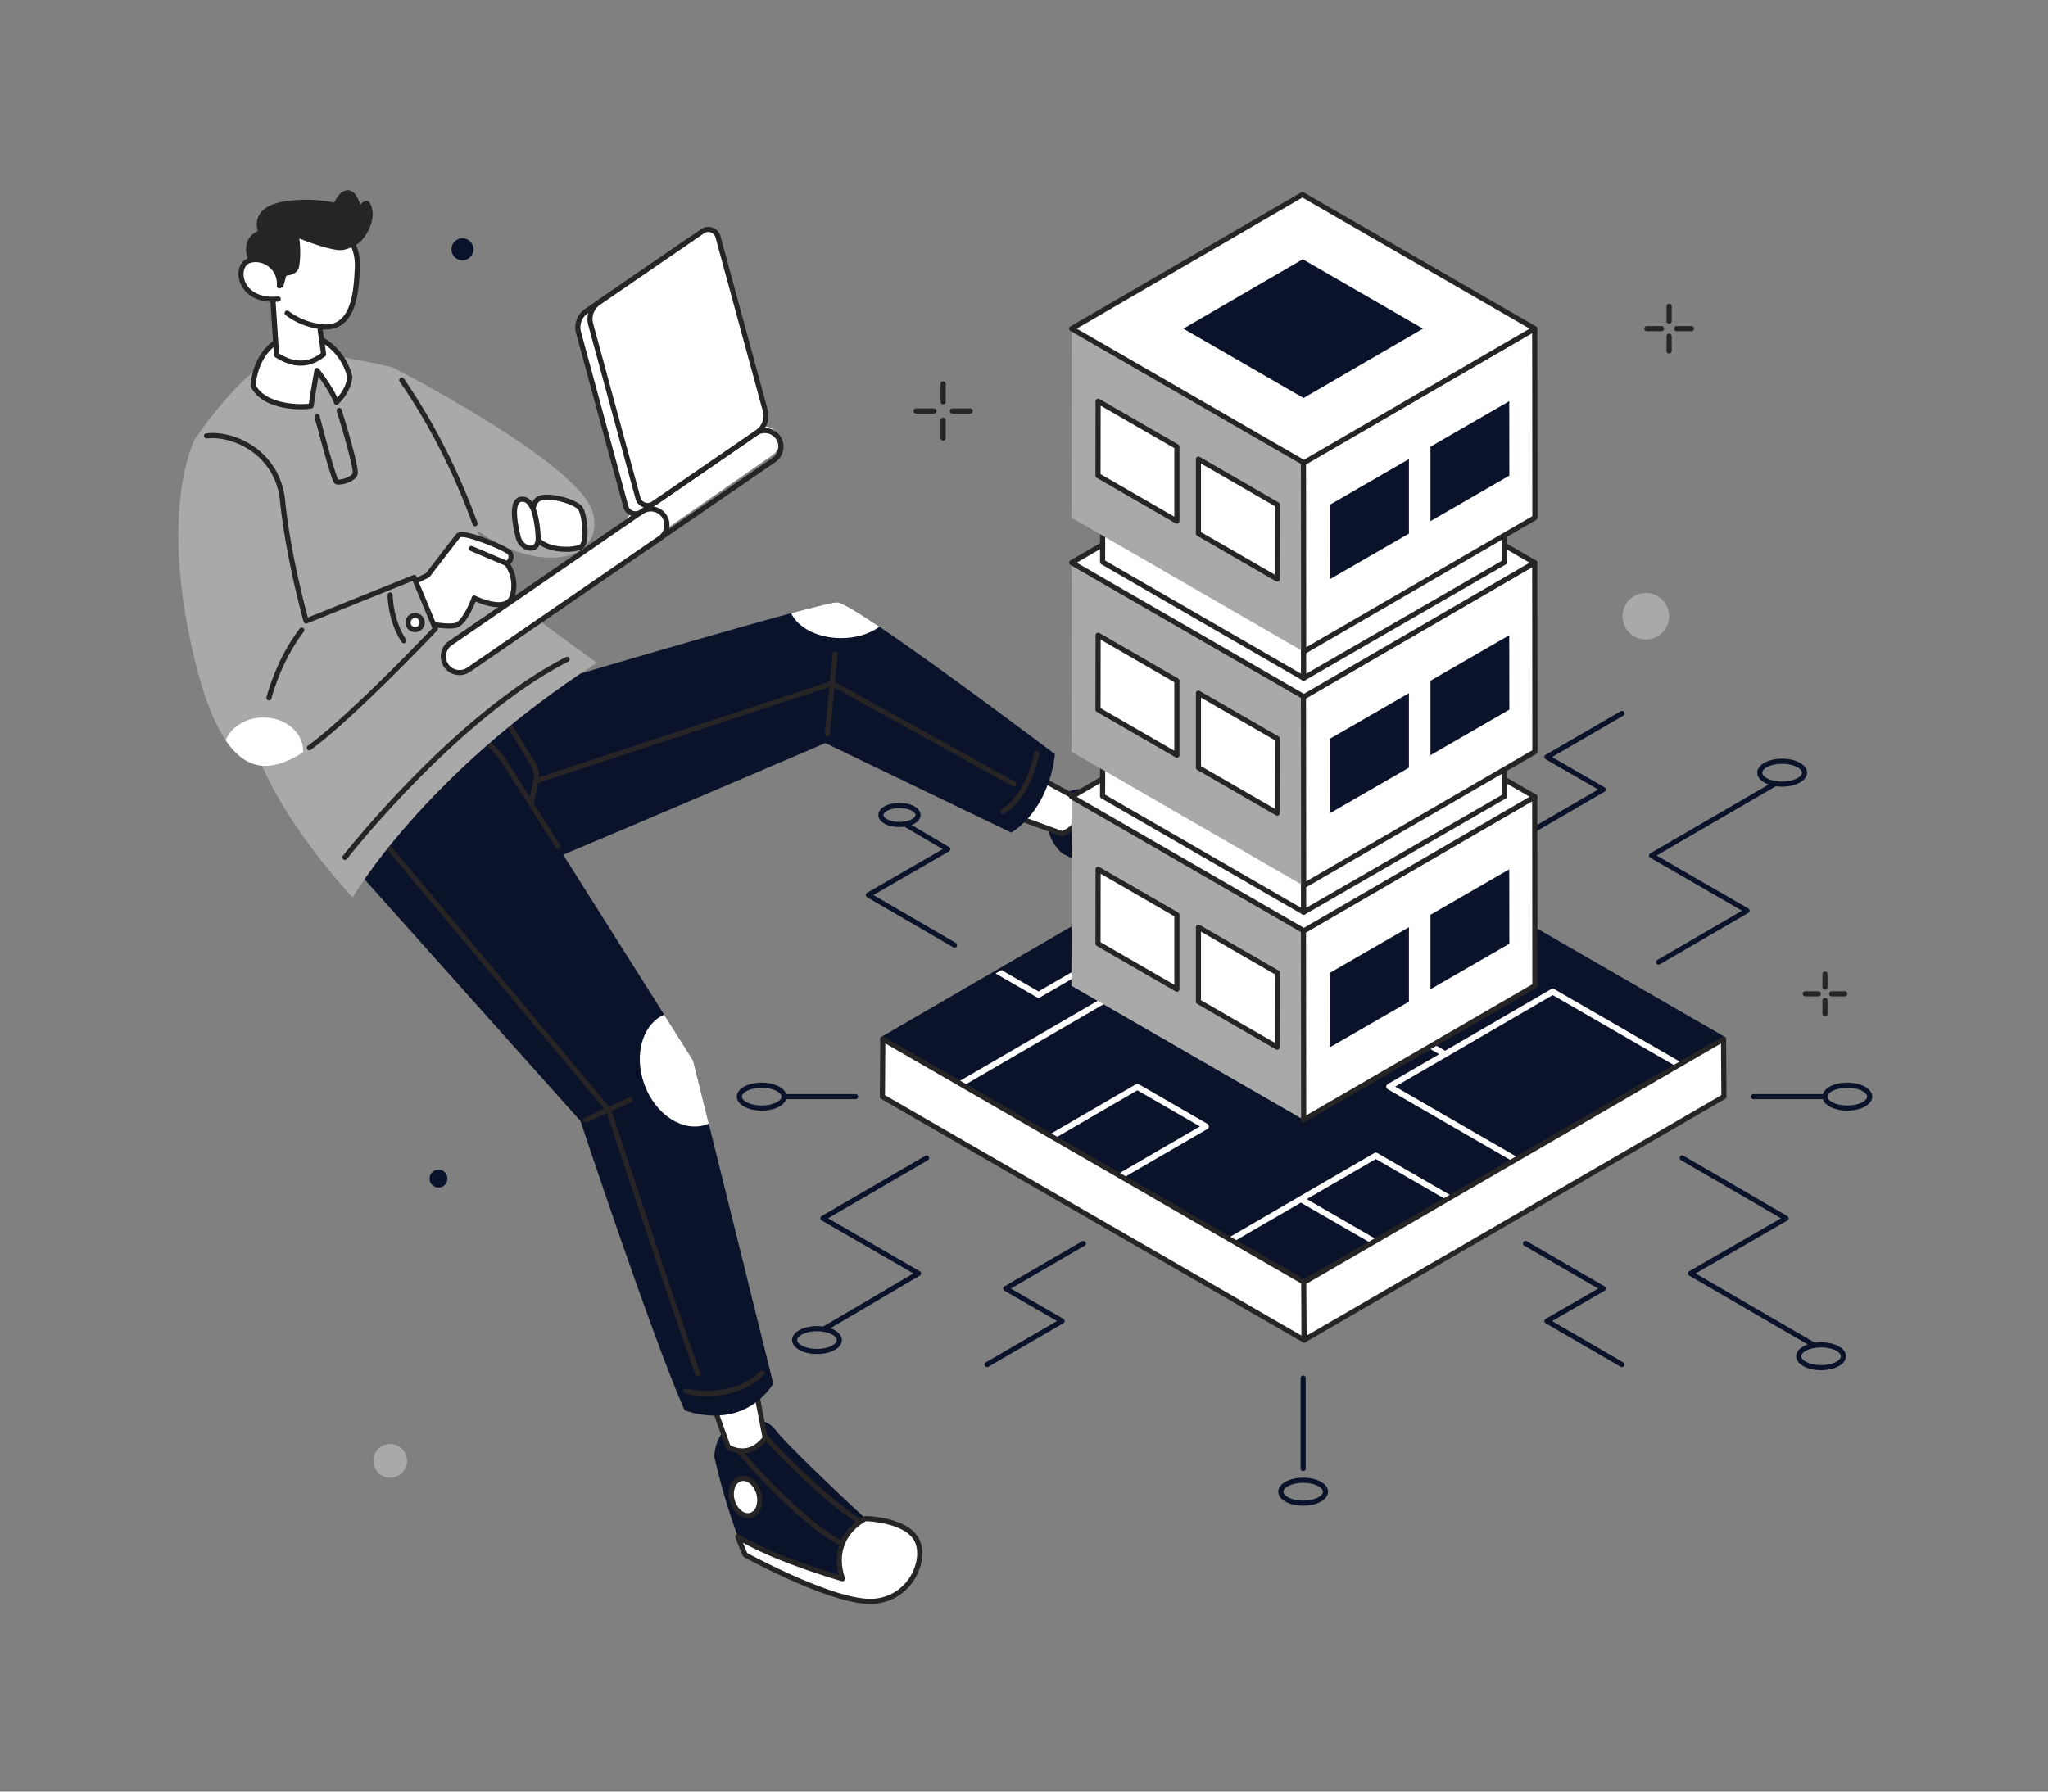 <svg id="LEFT_FEET" data-name="LEFT FEET" xmlns="http://www.w3.org/2000/svg" viewBox="0 0 1600 1400"><rect x="0" y="0" width="1600" height="1400" fill="#808080" stroke="none"/><defs><style>.cls-1{fill:#0B132B;}.cls-2{fill:#fff;}.cls-3{fill:#262424;}.cls-4{fill:#a9a9a9;}.cls-5{fill:#0B132B;}.cls-6{isolation:isolate;}</style></defs><title>Website Hosting</title><path class="cls-1" d="M994.17,645.56c-20.21,23.94-89.78,51.66-89.78,51.66-4.84-1.41-9.72-3-14.52-4.62a508.81,508.81,0,0,1-59.62-25.47s-14.3-11-11-28.55c0,0,7.33-22.48,24.92-21.79s98.24-10.09,98.24-10.09,20.68-24,38.32-20.23S1014.38,621.61,994.17,645.56Z"/><ellipse class="cls-2" cx="869.77" cy="668.23" rx="10.78" ry="14.83" transform="translate(-93.73 1192.35) rotate(-66.08)"/><path class="cls-3" d="M873,681.76a20.91,20.91,0,0,1-8.44-1.84,19.91,19.91,0,0,1-9.23-8c-2.06-3.57-2.41-7.31-1-10.54s4.44-5.49,8.47-6.35a19.92,19.92,0,0,1,12.1,1.49h0c8.48,3.76,13.06,12.07,10.2,18.51C883.24,679.36,878.49,681.76,873,681.76Zm-6.55-23.08a13.26,13.26,0,0,0-2.78.29,6.89,6.89,0,0,0-4.87,11,15.9,15.9,0,0,0,7.38,6.31c6.47,2.87,13.33,1.6,15.29-2.83s-1.7-10.36-8.17-13.23h0A17.06,17.06,0,0,0,866.47,658.68Z"/><path class="cls-3" d="M840.77,643.35a2,2,0,0,1,0-4c0.68,0,68-.27,105.77-15.24a2,2,0,1,1,1.47,3.72c-38.47,15.25-104.44,15.52-107.23,15.52h0Z"/><path class="cls-2" d="M994.17,645.56c-20.21,23.94-89.78,51.66-89.78,51.66-4.84-1.41-9.72-3-14.52-4.62,31.84-10.64,77.3-42.1,77.3-42.1-32.71-12.74-24.78-43.8-24.78-43.8s20.68-24,38.32-20.23S1014.38,621.61,994.17,645.56Z"/><path class="cls-3" d="M904.39,699.23a2,2,0,0,1-.56-0.08c-4.72-1.37-9.64-2.94-14.62-4.65a2,2,0,0,1,0-3.79c26.53-8.87,63.13-32.67,73.78-39.8-30-14-22.65-44.38-22.56-44.7a2,2,0,0,1,.42-0.81c0.88-1,21.66-24.85,40.25-20.88,9.45,2,18.17,10.92,22.21,22.7,4.74,13.82,2,28.27-7.64,39.64h0c-20.3,24-87.71,51.09-90.57,52.23A2,2,0,0,1,904.39,699.23ZM896,692.54c2.82,0.92,5.61,1.78,8.33,2.58,7-2.85,69.72-28.76,88.36-50.84a36.19,36.19,0,0,0,6.91-35.76c-3.54-10.31-11.27-18.38-19.25-20.08-15.17-3.24-33.45,16.31-36.07,19.22-0.84,3.88-5.21,29.74,23.67,41a2,2,0,0,1,.41,3.51C967.88,652.45,927.21,680.47,896,692.54Zm98.22-47h0Z"/><path class="cls-2" d="M797.43,639.66l32.38,11.82s18.28-5.65,13.07-26.82l-32.22-17.52Z"/><path class="cls-3" d="M829.81,653.48a2,2,0,0,1-.69-0.12l-32.38-11.82a2,2,0,0,1-1.17-2.63l13.23-32.52a2,2,0,0,1,2.81-1l32.22,17.52a2,2,0,0,1,1,1.28c5.61,22.74-14.21,29.15-14.42,29.21A2,2,0,0,1,829.81,653.48Zm-29.75-15,29.76,10.87c2.91-1.13,14.93-6.87,11.31-23.37l-29.46-16Z"/><path class="cls-1" d="M824.14,589.33s-2.66,40.66-34,61.33l-145.33-70s-160,68.67-214.67,91.33-196-54-90-112c0,0,195-58.51,277.93-80.82,19.92-5.37,33.36-8.64,36.07-8.51,3.53,0.17,16.1,7.81,32.93,19.14C736.92,523.36,824.14,589.33,824.14,589.33Z"/><path class="cls-2" d="M687.07,489.8c-7.48,5.45-18.12,8.86-29.93,8.86-18.29,0-33.79-8.19-39.07-19.49,19.92-5.37,33.36-8.64,36.07-8.51C657.67,470.83,670.24,478.47,687.07,489.8Z"/><path class="cls-3" d="M792.15,614.63a2,2,0,0,1-1-.25L649.94,536.17l-230.69,76a2,2,0,0,1-1.25-3.8L649.52,532.1a2,2,0,0,1,1.59.15l142,78.64A2,2,0,0,1,792.15,614.63Z"/><path class="cls-3" d="M646.37,575.36h-0.2a2,2,0,0,1-1.8-2.18l6.08-62.45a2,2,0,1,1,4,.39l-6.08,62.45A2,2,0,0,1,646.37,575.36Z"/><path class="cls-3" d="M783.48,636.33a2,2,0,0,1-1.11-3.67c20.65-13.66,25.41-44,25.46-44.29a2,2,0,0,1,4,.59c-0.2,1.32-5.05,32.38-27.21,47A2,2,0,0,1,783.48,636.33Z"/><path class="cls-1" d="M679.14,1251.33c-31.33-.34-97-36.34-97-36.34-2-4.63-3.9-9.38-5.68-14.14a508.81,508.81,0,0,1-18.32-62.19s-0.66-18,15-26.67c0,0,22-8.66,32.67,5.34s70.33,69.33,70.33,69.33,31.67,0.67,40,16.67S710.48,1251.66,679.14,1251.33Z"/><ellipse class="cls-2" cx="582.46" cy="1169.83" rx="10.78" ry="14.83" transform="translate(-293.52 200.08) rotate(-15.62)"/><path class="cls-3" d="M584.34,1186.4c-6,0-12-5.35-14.19-13.13a19.91,19.91,0,0,1,.27-12.19c1.44-3.86,4.1-6.51,7.51-7.46s7.06-.07,10.29,2.49a21,21,0,0,1,6.28,22.46c-1.44,3.86-4.1,6.51-7.51,7.47A9.82,9.82,0,0,1,584.34,1186.4Zm-3.7-29.15a6,6,0,0,0-1.62.22,7.58,7.58,0,0,0-4.84,5,15.89,15.89,0,0,0-.17,9.71c1.9,6.81,7.25,11.29,11.91,10a7.58,7.58,0,0,0,4.84-5,17,17,0,0,0-5-17.93A8.34,8.34,0,0,0,580.63,1157.25Z"/><path class="cls-3" d="M657.15,1208a2,2,0,0,1-1-.25c-36.25-20-78.46-70.66-80.24-72.81a2,2,0,0,1,3.08-2.55c0.43,0.52,43.51,52.27,79.09,71.86A2,2,0,0,1,657.15,1208Z"/><path class="cls-3" d="M673.81,1192.33a2,2,0,0,1-1.06-.3c-34.51-21.57-77-68.55-77.43-69a2,2,0,1,1,3-2.68c0.42,0.47,42.55,47,76.57,68.31A2,2,0,0,1,673.81,1192.33Z"/><path class="cls-2" d="M679.14,1251.33c-31.33-.34-97-36.34-97-36.34-2-4.63-3.9-9.38-5.68-14.14,28.48,17.78,81.68,32.81,81.68,32.81-11-33.33,18-47,18-47s31.67,0.67,40,16.67S710.48,1251.66,679.14,1251.33Z"/><path class="cls-3" d="M679.61,1253.33h-0.48c-31.47-.34-95.24-35.11-97.94-36.59a2,2,0,0,1-.87-1c-2-4.53-3.88-9.31-5.72-14.23a2,2,0,0,1,2.93-2.4c23.73,14.82,65.39,27.88,77.67,31.56-8.29-32,19.81-45.72,20.1-45.86a2,2,0,0,1,.9-0.19c1.34,0,33,.89,41.73,17.75,4.47,8.57,3.15,21-3.36,31.57A40.07,40.07,0,0,1,679.61,1253.33Zm-0.44-4a36.1,36.1,0,0,0,32-17.44c5.7-9.29,7-20.4,3.23-27.63-7.16-13.75-33.87-15.41-37.79-15.58-3.53,1.83-26.25,14.92-16.54,44.36a2,2,0,0,1-2.44,2.55c-0.5-.14-48-13.66-77.21-30.09,1.09,2.76,2.2,5.46,3.32,8.07,6.67,3.59,66.56,35.45,95.46,35.77h0Z"/><path class="cls-2" d="M557.31,1098.16l11.5,32.5s16,10.5,29-7l-7-36Z"/><path class="cls-3" d="M580.1,1135.75a25,25,0,0,1-12.38-3.42,2,2,0,0,1-.79-1l-11.5-32.5a2,2,0,0,1,1.29-2.58l33.5-10.5a2,2,0,0,1,2.56,1.53l7,36a2,2,0,0,1-.36,1.57C593.06,1133.41,586,1135.75,580.1,1135.75Zm-9.64-6.44c2.73,1.53,14.8,7.14,25.22-6.15l-6.4-32.92-29.39,9.21Z"/><path class="cls-1" d="M604.14,1081.33c-26,38.66-69.33,20.66-69.33,20.66-24.67-55.33-81.33-226-81.33-226l-184-206s-38-78.66,19.33-111.33,105.33,36.67,105.33,36.67L518.88,792.88l22.6,35.78L553.71,878Z"/><path class="cls-3" d="M435.91,663.47a2,2,0,0,1-1.69-.93L392.45,596.4c-0.08-.11-12.58-18-32-30.95a2,2,0,0,1,2.22-3.33,136.53,136.53,0,0,1,33.11,32.07l41.81,66.21A2,2,0,0,1,435.91,663.47Z"/><path class="cls-3" d="M414.88,630.17a2,2,0,0,1-2-2.41l3.75-17.91a16.59,16.59,0,0,0-2.11-12.13L387.11,553a2,2,0,0,1,3.41-2.09L418,595.62a20.57,20.57,0,0,1,2.62,15l-3.75,17.91A2,2,0,0,1,414.88,630.17Z"/><path class="cls-2" d="M553.71,878c-0.5.22-1,.43-1.53,0.62-18.14,6.67-40-7.25-48.72-31.09-8.5-23.14-1.59-47.14,15.42-54.61l22.6,35.78Z"/><path class="cls-3" d="M545.15,1075.66a2,2,0,0,1-1.88-1.33c-23.77-66.81-67-198-69.56-205.93L287.95,646.61A2,2,0,0,1,291,644L477,866.13a2,2,0,0,1,.37.66c0.45,1.37,45.27,137.69,69.65,206.2A2,2,0,0,1,545.15,1075.66Z"/><path class="cls-3" d="M457.48,877.33a2,2,0,0,1-.83-3.82l34.67-15.83a2,2,0,1,1,1.66,3.64l-34.67,15.83A2,2,0,0,1,457.48,877.33Z"/><path class="cls-3" d="M552.82,1090.9a74.09,74.09,0,0,1-17.52-2,2,2,0,0,1,1-3.87c0.34,0.09,34.56,8.75,57.77-13.51a2,2,0,0,1,2.77,2.89C582.84,1087.89,565.52,1090.9,552.82,1090.9Z"/><path class="cls-4" d="M306.81,287.16S454.5,362.55,463.5,401.55s-49.19,50.61-103.19,3.11S306.81,287.16,306.81,287.16Z"/><path class="cls-2" d="M421.48,389.5c-6.32,2.69-6.5,14.17-3.33,28s33.67,13.67,37,8.67,1.83-23.83-1.83-29S429.31,386.16,421.48,389.5Z"/><path class="cls-3" d="M442.61,431.26a50,50,0,0,1-8.86-.79c-9.88-1.81-16.12-6.26-17.55-12.54-2.7-11.79-4.11-26.62,4.5-30.29h0c8.54-3.63,30.05,2.44,34.25,8.35,4,5.68,5.83,25.33,1.87,31.27C455,430,449.06,431.26,442.61,431.26Zm-20.34-39.93c-4.59,2-5.41,11.57-2.17,25.71,1.48,6.46,10.54,8.79,14.37,9.49,9.27,1.7,18,0,19-1.49,2.72-4.08,1.51-22.07-1.8-26.73-3-4.23-22.16-10.07-29.42-7h0Z"/><path class="cls-2" d="M407,390.16c-8.39,1.4-4.33,20.83-2,30s16,12.5,15.5,0S417,388.5,407,390.16Z"/><path class="cls-3" d="M414.63,430.33c-4.61,0-10-3.61-11.59-9.68-3.77-14.79-4.13-24.67-1.07-29.35a6.84,6.84,0,0,1,4.68-3.12h0a8.5,8.5,0,0,1,7,1.89c7.09,5.77,8.52,22.91,8.8,30,0.34,8.48-5,9.93-6.65,10.17A8.26,8.26,0,0,1,414.63,430.33Zm-7.32-38.2a2.83,2.83,0,0,0-2,1.36c-2.31,3.55-1.73,13.09,1.6,26.17,1.1,4.32,5.31,7.06,8.33,6.62s3.32-4,3.23-6c-0.42-10.54-2.57-23.19-7.33-27.06a4.53,4.53,0,0,0-3.84-1h0Z"/><path class="cls-4" d="M275.48,701.33s55.33-96,190.67-183.33l-80-58.67s-18.67-90.17-79.33-172.17c0,0-52-13.17-82-10.5s-72.67,66.67-72.67,66.67,28,176.68,45.33,235.35S275.48,701.33,275.48,701.33Z"/><path class="cls-3" d="M264.54,378.72a6,6,0,0,1-2.36-.39c-1.22-.54-2.27-1-9.58-27.16-3.5-12.5-6.76-25-6.79-25.16a2,2,0,1,1,3.87-1c5.64,21.68,12.46,45.85,14.47,49.73a19.12,19.12,0,0,0,8.49-2.31c1.64-.92,2.67-1.95,2.91-2.9,0.63-3-5.85-26.86-12.47-48.17a2,2,0,0,1,3.82-1.19c3.26,10.51,13.82,45.18,12.53,50.33-0.58,2.31-2.57,4.35-5.77,5.91A23.36,23.36,0,0,1,264.54,378.72Z"/><path class="cls-3" d="M269.48,672a2,2,0,0,1-1.58-3.23c0.86-1.1,86.8-110.77,174.19-155.3a2,2,0,1,1,1.82,3.56c-86.6,44.12-172,153.09-172.84,154.19A2,2,0,0,1,269.48,672Z"/><path class="cls-3" d="M371.14,411.2a2,2,0,0,1-1.88-1.32c-10.19-28.2-28.35-70.46-57-111.65a2,2,0,1,1,3.29-2.28c28.87,41.54,47.18,84.15,57.45,112.57A2,2,0,0,1,371.14,411.2Z"/><path class="cls-2" d="M273.31,294.41c-0.74,11.26-10.47,20-10.47,20-2-6.18-8.5-16.43-15.17-24.88,0,0-2.76,15-4.55,27.69-7.37,1.55-37.09,1.37-45.37-16,0,0,1.37-37.33,37-40C250.07,260.14,268.42,274.3,273.31,294.41Z"/><path class="cls-3" d="M235,319.83c-12.35,0-32.2-3.31-39.09-17.73a2,2,0,0,1-.19-0.94c0-.39,1.86-39.15,38.84-41.88,17.16-1.27,35.78,14.59,40.66,34.65a2,2,0,0,1,.05.6c-0.78,11.94-10.71,21-11.13,21.34a2,2,0,0,1-3.23-.86c-1.61-4.87-6.31-12.85-12.1-20.68-1,5.41-2.56,14.84-3.74,23.15a2,2,0,0,1-1.57,1.68A44.86,44.86,0,0,1,235,319.83Zm-35.26-19c7.54,14.72,33.1,15.73,41.57,14.64,1.77-12.23,4.33-26.17,4.35-26.32a2,2,0,0,1,3.54-.88c5.24,6.64,11.3,15.67,14.32,22.49,2.7-3.07,7.15-9.13,7.73-16.18-5-20-22.82-32.32-36.4-31.31-14,1-24.18,7.72-30.21,19.86A50.62,50.62,0,0,0,199.78,300.83Z"/><path class="cls-2" d="M318.65,457.16l15.5-7.67s20-26.17,23.83-30.83,38.33,10.67,40.33,13.33,0.5,7.17-2.5,8.33a29,29,0,0,1,4.5,25.17c-4.17,14.67-29.83,1.83-29.83,1.83s-6.83,19.33-14.33,21.33-27.33-2.5-27.33-2.5Z"/><path class="cls-3" d="M351,491.16c-9.09,0-22-2.9-22.66-3.05a2,2,0,0,1-1.44-1.29l-10.17-29a2,2,0,0,1,1-2.45l15.08-7.46c2.55-3.33,20-26.12,23.59-30.52,0.93-1.13,2.5-1.66,4.78-1.6,10.09,0.22,36.46,12,38.7,15a7.17,7.17,0,0,1,1,6.33,8.11,8.11,0,0,1-2.27,3.75,31,31,0,0,1,3.6,25.17,10.73,10.73,0,0,1-6.15,7.26c-7.68,3.38-19.73-1.17-24.49-3.25-2.1,5.38-8,18.69-14.94,20.55A22.77,22.77,0,0,1,351,491.16Zm-20.7-6.71c6.11,1.31,19.89,3.72,25.3,2.28,4.72-1.26,10.46-13,13-20.07a2,2,0,0,1,2.78-1.12c4.23,2.11,16.62,7,23.11,4.1a6.81,6.81,0,0,0,3.91-4.69,26.8,26.8,0,0,0-4.12-23.35,2,2,0,0,1,.82-3.13,3.64,3.64,0,0,0,2-2.44,3.26,3.26,0,0,0-.35-2.83c-3.08-3.11-33.64-15.6-37.25-13.2-3.7,4.52-23.53,30.45-23.73,30.72a2,2,0,0,1-.7.58l-13.91,6.88Z"/><path class="cls-3" d="M395.81,442.33a2,2,0,0,1-.78-0.16l-27.5-11.67a2,2,0,1,1,1.56-3.68l27.5,11.67A2,2,0,0,1,395.81,442.33Z"/><path class="cls-4" d="M340.14,491.33s-70.21,74.45-103.36,96.46q-2.46,1.63-4.64,2.87C213,601.48,193.59,604,176.35,578.54,166,563.24,156.41,537.81,148.14,498c-22-106,4-154.66,4-154.66,18.67-9.67,64.34,4.33,68.67,48.33s18.33,93.67,18.33,93.67l84.34-34Z"/><path class="cls-3" d="M241.7,586.35a2,2,0,0,1-1.18-3.61c31.93-23.39,89.44-83.58,97.28-91.84l-15.4-37-82.51,33.26a2,2,0,0,1-2.67-1.31c-0.14-.5-14.1-50.35-18.4-94-1.89-19.22-11.73-30.85-19.64-37.22-10.81-8.7-25.57-13.4-37.6-12a2,2,0,0,1-.47-4c13.24-1.57,28.79,3.35,40.58,12.83,8.51,6.85,19.09,19.34,21.12,39.94,3.76,38.18,15,81.17,17.68,91.17l82.26-33.16a2,2,0,0,1,2.59,1.09l16.66,40a2,2,0,0,1-.39,2.14c-0.64.68-64.29,68-98.72,93.26A2,2,0,0,1,241.7,586.35Z"/><path class="cls-3" d="M210.15,547.33a2,2,0,0,1-1.94-2.47c0.29-1.19,7.31-29.36,26-53.74a2,2,0,0,1,3.17,2.43c-18.18,23.7-25.24,52-25.31,52.26A2,2,0,0,1,210.15,547.33Z"/><path class="cls-2" d="M236.81,586.66c0,0.38,0,.75,0,1.13q-2.46,1.63-4.64,2.87C213,601.48,193.59,604,176.35,578.54c4.07-10.38,15.72-17.88,29.46-17.88C222.93,560.66,236.81,572.3,236.81,586.66Z"/><path class="cls-3" d="M315.48,502.66a2,2,0,0,1-1.67-.89c-10.88-16.32-11-35.95-11-36.78a2,2,0,0,1,2-2h0a2,2,0,0,1,2,2c0,0.19.14,19.28,10.33,34.56A2,2,0,0,1,315.48,502.66Z"/><circle class="cls-2" cx="324.31" cy="486.5" r="5.5"/><path class="cls-3" d="M324.31,494a7.5,7.5,0,1,1,7.5-7.5A7.51,7.51,0,0,1,324.31,494Zm0-11a3.5,3.5,0,1,0,3.5,3.5A3.5,3.5,0,0,0,324.31,483Z"/><path class="cls-2" d="M212.1,218l1.46,21.91L216,277.41c13,8.32,25.28,8.76,36.77-.6l-2.43-17.36-3.68-26.29Z"/><path class="cls-3" d="M234.91,285.74q-9.57,0-19.95-6.64a2,2,0,0,1-.92-1.55l-3.94-59.38a2,2,0,0,1,2.8-2l34.6,15.13a2,2,0,0,1,1.18,1.56l6.11,43.65a2,2,0,0,1-.72,1.83C248,283.28,241.63,285.74,234.91,285.74ZM218,276.26c12,7.41,22.76,7.31,32.7-.31l-5.79-41.41-30.56-13.37Z"/><path class="cls-2" d="M278.67,218.22c-1.37,18.1-6.06,39.82-27.8,37-25.85-3.35-42.95-21.13-43.8-45.62s10.09-38.59,39.5-36.53A45,45,0,0,1,254,174.2c17,4.12,25.84,17.9,25.2,34.34C279.08,211.52,278.94,214.8,278.67,218.22Z"/><path class="cls-3" d="M254.55,257.47a30.64,30.64,0,0,1-3.94-.26,56.2,56.2,0,0,1-27.53-11,2,2,0,0,1,2.47-3.15,52.2,52.2,0,0,0,25.58,10.21c6,0.77,10.73-.36,14.54-3.46,8.23-6.7,10.23-21.31,11-31.71,0.26-3.39.4-6.6,0.52-9.6,0.63-16.24-8.44-28.62-23.67-32.32a2,2,0,0,1,.94-3.89c17.2,4.17,27.44,18.11,26.73,36.36-0.11,2.9-.26,6.29-0.53,9.75-0.84,11.13-3,26.83-12.48,34.51A21,21,0,0,1,254.55,257.47Z"/><path class="cls-3" d="M199.52,214.4a75.28,75.28,0,0,0,8.58,9.86l13,0.48,2.54-9.26s8.23-.57,9.79-6.18a3.22,3.22,0,0,0,.1-0.39c0.39-1.83,1.87-10,.32-22.59,0,0,20,8.25,30.84,9.11,3.89,0.31,8.38-1.29,12.54-3.48,8.33-4.38,15.36-18.32,13.66-27.58l0-.18c-2.66-13.57-9.52-3.95-9.52-3.95s-2.31-10.92-9.2-11.54-11,9.63-11,9.63a108.27,108.27,0,0,0-40.29-.66c-26.47,4.73-19.39,22.86-19.39,22.86S182.06,187.29,199.52,214.4Z"/><path class="cls-2" d="M218.25,223.4c0.86-10.26-6.58-19.59-16.84-20.51a17.15,17.15,0,0,0-6.47.62c-12.59,3.74-8.52,33.18,22.45,30.14Z"/><path class="cls-3" d="M213.13,235.88c-15.78,0-24.64-8.83-26.48-18.26-1.47-7.51,1.78-14.25,7.74-16a19.22,19.22,0,0,1,7.21-.7,20.87,20.87,0,0,1,18.65,22.67,2,2,0,0,1-4-.33,16.86,16.86,0,0,0-15-18.35,15.22,15.22,0,0,0-5.72.55c-3.94,1.17-6,6-5,11.42,1.54,7.89,9.45,16.5,26.63,14.82a2,2,0,1,1,.39,4Q215.27,235.88,213.13,235.88Z"/><rect class="cls-2" x="477.62" y="369.75" width="142.84" height="25.21" rx="12.6" ry="12.6" transform="matrix(0.82, -0.57, 0.57, 0.82, -120.01, 378.23)"/><path class="cls-3" d="M500.6,430.28a14.76,14.76,0,0,1-2.69-.25,14.6,14.6,0,0,1-5.61-26.4L589.25,337a14.6,14.6,0,1,1,16.54,24.07h0l-96.95,66.63A14.5,14.5,0,0,1,500.6,430.28Zm96.89-91.85a10.53,10.53,0,0,0-6,1.87l-96.95,66.63a10.6,10.6,0,1,0,12,17.48l96.95-66.63,1.13,1.65-1.13-1.65a10.6,10.6,0,0,0-4.07-19.17A10.7,10.7,0,0,0,597.5,338.44Z"/><rect class="cls-2" x="330.46" y="449.02" width="206.51" height="25.21" rx="12.6" ry="12.6" transform="translate(-185.18 326.85) rotate(-34.5)"/><path class="cls-3" d="M359,527.57a14.76,14.76,0,0,1-2.69-.25,14.6,14.6,0,0,1-5.61-26.4L500.16,398.24a14.6,14.6,0,1,1,16.54,24.07L367.28,525A14.5,14.5,0,0,1,359,527.57ZM508.41,399.67a10.53,10.53,0,0,0-6,1.87L353,504.23a10.6,10.6,0,1,0,12,17.48L514.43,419a10.6,10.6,0,0,0-4.07-19.17A10.73,10.73,0,0,0,508.41,399.67Zm7.16,21h0Z"/><path class="cls-2" d="M539.51,187.15l-81.35,55.91A15.49,15.49,0,0,0,452,259.89l36.93,135.89a7.81,7.81,0,0,0,12,4.39l81.35-55.91a15.49,15.49,0,0,0,6.17-16.82L551.47,191.54A7.81,7.81,0,0,0,539.51,187.15Z"/><path class="cls-3" d="M496.48,403.56a9.89,9.89,0,0,1-3.41-.61A9.7,9.7,0,0,1,487,396.3L450.06,260.41a17.51,17.51,0,0,1,7-19l81.35-55.91,1.13,1.65-1.13-1.65a9.81,9.81,0,0,1,15,5.51l36.93,135.89a17.51,17.51,0,0,1-7,19L502,401.82A9.73,9.73,0,0,1,496.48,403.56Zm47.43-215.79a5.76,5.76,0,0,0-3.27,1l-81.35,55.91a13.5,13.5,0,0,0-5.38,14.65l36.93,135.89a5.81,5.81,0,0,0,8.9,3.27l81.35-55.91A13.5,13.5,0,0,0,586.47,328L549.54,192.06a5.74,5.74,0,0,0-3.61-3.93A5.85,5.85,0,0,0,543.92,187.77Z"/><path class="cls-2" d="M549,180.63l-81.35,55.91a15.49,15.49,0,0,0-6.17,16.82L498.4,389.26a7.81,7.81,0,0,0,12,4.39l81.35-55.91a15.49,15.49,0,0,0,6.17-16.82L561,185A7.81,7.81,0,0,0,549,180.63Z"/><path class="cls-3" d="M506,397a9.89,9.89,0,0,1-3.41-.61,9.7,9.7,0,0,1-6.09-6.64L459.54,253.89a17.51,17.51,0,0,1,7-19L547.86,179a9.81,9.81,0,0,1,15,5.51l36.93,135.89a17.51,17.51,0,0,1-7,19L511.5,395.3A9.73,9.73,0,0,1,506,397ZM553.4,181.25a5.76,5.76,0,0,0-3.27,1h0l-81.35,55.91a13.5,13.5,0,0,0-5.38,14.65l36.93,135.89a5.81,5.81,0,0,0,8.9,3.27l81.35-55.91A13.5,13.5,0,0,0,596,321.44L559,185.55a5.74,5.74,0,0,0-3.61-3.93A5.85,5.85,0,0,0,553.4,181.25Zm-4.41-.62h0Z"/><path class="cls-3" d="M1425.77,773.42a2,2,0,0,1-2-2V761.18a2,2,0,0,1,4,0v10.24A2,2,0,0,1,1425.77,773.42Z"/><path class="cls-3" d="M1441.21,778.62H1431a2,2,0,0,1,0-4h10.24A2,2,0,0,1,1441.21,778.62Z"/><path class="cls-3" d="M1425.77,794.07a2,2,0,0,1-2-2V781.83a2,2,0,1,1,4,0v10.24A2,2,0,0,1,1425.77,794.07Z"/><path class="cls-3" d="M1420.56,778.62h-10.24a2,2,0,0,1,0-4h10.24A2,2,0,0,1,1420.56,778.62Z"/><path class="cls-3" d="M736.82,316a2,2,0,0,1-2-2V300a2,2,0,1,1,4,0v14A2,2,0,0,1,736.82,316Z"/><path class="cls-3" d="M758,323.14H744a2,2,0,1,1,0-4h14A2,2,0,0,1,758,323.14Z"/><path class="cls-3" d="M736.82,344.32a2,2,0,0,1-2-2v-14a2,2,0,0,1,4,0v14A2,2,0,0,1,736.82,344.32Z"/><path class="cls-3" d="M729.68,323.14h-14a2,2,0,1,1,0-4h14A2,2,0,0,1,729.68,323.14Z"/><path class="cls-3" d="M1304,252.93a2,2,0,0,1-2-2V239.35a2,2,0,0,1,4,0v11.58A2,2,0,0,1,1304,252.93Z"/><path class="cls-3" d="M1321.45,258.81h-11.58a2,2,0,0,1,0-4h11.58A2,2,0,0,1,1321.45,258.81Z"/><path class="cls-3" d="M1304,276.27a2,2,0,0,1-2-2V262.7a2,2,0,0,1,4,0v11.58A2,2,0,0,1,1304,276.27Z"/><path class="cls-3" d="M1298.11,258.81h-11.58a2,2,0,0,1,0-4h11.58A2,2,0,0,1,1298.11,258.81Z"/><circle class="cls-1" cx="361.29" cy="194.82" r="8.61"/><circle class="cls-4" cx="1285.8" cy="481.55" r="18.2"/><circle class="cls-4" cx="304.81" cy="1141.58" r="13.19"/><circle class="cls-1" cx="342.57" cy="921" r="7"/><path class="cls-5" d="M771.17,1068.31a2,2,0,0,1-1-3.73l55.59-32.3-41-23.64a2,2,0,0,1,0-3.46l60.66-35.25a2,2,0,0,1,2,3.46l-57.67,33.52,41,23.64a2,2,0,0,1,0,3.46l-58.57,34A2,2,0,0,1,771.17,1068.31Z"/><path class="cls-5" d="M643.51,1040.64a2,2,0,0,1-1-3.72l71.11-41.83L641.92,953.7a2,2,0,0,1,0-3.46L723,903.11a2,2,0,0,1,2,3.46L646.91,952l71.66,41.37a2,2,0,0,1,0,3.46l-74.07,43.57A2,2,0,0,1,643.51,1040.64Z"/><path class="cls-5" d="M638.27,1058.08c-10.91,0-19.46-4.8-19.46-10.93s8.55-10.93,19.46-10.93,19.46,4.8,19.46,10.93S649.18,1058.08,638.27,1058.08Zm0-17.85c-9.11,0-15.46,3.65-15.46,6.93s6.35,6.93,15.46,6.93,15.46-3.65,15.46-6.93S647.38,1040.23,638.27,1040.23Z"/><path class="cls-5" d="M668.42,858.94H612.53a2,2,0,0,1,0-4h55.88A2,2,0,0,1,668.42,858.94Z"/><path class="cls-5" d="M595.07,867.87c-10.91,0-19.46-4.8-19.46-10.93S584.15,846,595.07,846s19.46,4.8,19.46,10.93S606,867.87,595.07,867.87Zm0-17.85c-9.11,0-15.46,3.65-15.46,6.93s6.35,6.93,15.46,6.93,15.46-3.65,15.46-6.93S604.18,850,595.07,850Z"/><path class="cls-5" d="M1267.13,1068.31a2,2,0,0,1-1-.27l-58.57-34a2,2,0,0,1,0-3.46l41-23.64-57.67-33.52a2,2,0,1,1,2-3.46l60.66,35.25a2,2,0,0,1,0,3.46l-41,23.64,55.59,32.3A2,2,0,0,1,1267.13,1068.31Z"/><path class="cls-5" d="M1417.49,1053.3a2,2,0,0,1-1-.27l-96.77-56.23a2,2,0,0,1,0-3.46L1391.39,952l-78.11-45.39a2,2,0,1,1,2-3.46l81.09,47.13a2,2,0,0,1,0,3.46l-71.66,41.37,93.78,54.5A2,2,0,0,1,1417.49,1053.3Z"/><path class="cls-5" d="M1422.73,1070.74c-10.91,0-19.46-4.8-19.46-10.93s8.55-10.93,19.46-10.93,19.46,4.8,19.46,10.93S1433.64,1070.74,1422.73,1070.74Zm0-17.85c-9.11,0-15.46,3.65-15.46,6.93s6.35,6.93,15.46,6.93,15.46-3.65,15.46-6.93S1431.84,1052.89,1422.73,1052.89Z"/><path class="cls-5" d="M1191.86,654.17a2,2,0,0,1-1-3.73l57.67-33.52-41-23.64a2,2,0,0,1,0-3.46l58.57-34a2,2,0,1,1,2,3.46l-55.59,32.3,41,23.64a2,2,0,0,1,0,3.46l-60.66,35.25A2,2,0,0,1,1191.86,654.17Z"/><path class="cls-5" d="M1295.82,753.81a2,2,0,0,1-1-3.73l66.13-38.44-71.66-41.37a2,2,0,0,1,0-3.46L1386,610.57a2,2,0,1,1,2,3.46l-93.78,54.5,71.66,41.37a2,2,0,0,1,0,3.46l-69.12,40.17A2,2,0,0,1,1295.82,753.81Z"/><path class="cls-5" d="M1392.29,614.71c-10.91,0-19.46-4.8-19.46-10.93s8.55-10.93,19.46-10.93,19.46,4.8,19.46,10.93S1403.2,614.71,1392.29,614.71Zm0-17.85c-9.11,0-15.46,3.65-15.46,6.93s6.35,6.93,15.46,6.93,15.46-3.65,15.46-6.93S1401.4,596.86,1392.29,596.86Z"/><path class="cls-5" d="M745.8,740.55a2,2,0,0,1-1-.27l-67.4-39.17a2,2,0,0,1,0-3.46l59.07-34.1L706,645.67a2,2,0,1,1,2-3.45l33.39,19.61a2,2,0,0,1,0,3.46l-59.05,34.1,64.41,37.43A2,2,0,0,1,745.8,740.55Z"/><path class="cls-5" d="M702.71,646.29c-9.41,0-16.51-4-16.51-9.42s7.1-9.42,16.51-9.42,16.51,4,16.51,9.42S712.12,646.29,702.71,646.29Zm0-14.84c-7.16,0-12.51,2.86-12.51,5.42s5.35,5.42,12.51,5.42,12.51-2.86,12.51-5.42S709.87,631.45,702.71,631.45Z"/><path class="cls-5" d="M1425.77,858.94h-55.88a2,2,0,0,1,0-4h55.88A2,2,0,0,1,1425.77,858.94Z"/><path class="cls-5" d="M1443.23,867.87c-10.91,0-19.46-4.8-19.46-10.93s8.55-10.93,19.46-10.93,19.46,4.8,19.46,10.93S1454.14,867.87,1443.23,867.87Zm0-17.85c-9.11,0-15.46,3.65-15.46,6.93s6.35,6.93,15.46,6.93,15.46-3.65,15.46-6.93S1452.34,850,1443.23,850Z"/><path class="cls-5" d="M1018.09,1149.52a2,2,0,0,1-2-2v-70.63a2,2,0,0,1,4,0v70.63A2,2,0,0,1,1018.09,1149.52Z"/><path class="cls-5" d="M1018.09,1176.59c-10.91,0-19.46-4.8-19.46-10.93s8.55-10.93,19.46-10.93,19.46,4.8,19.46,10.93S1029,1176.59,1018.09,1176.59Zm0-17.85c-9.11,0-15.46,3.65-15.46,6.93s6.35,6.93,15.46,6.93,15.46-3.65,15.46-6.93S1027.2,1158.74,1018.09,1158.74Z"/><g class="cls-6"><polygon class="cls-1" points="1346.48 811.9 1019.15 1002.13 689.69 811.91 1017.02 621.69 1346.48 811.9"/><path class="cls-1" d="M1019.15,1004.12a2,2,0,0,1-1-.27L688.69,813.64a2,2,0,0,1,0-3.46L1016,620a2,2,0,0,1,2,0l329.46,190.21a2,2,0,0,1,0,3.46l-327.33,190.22A2,2,0,0,1,1019.15,1004.12ZM693.68,811.91l325.46,187.91,323.35-187.91L1017,624Z"/><path class="cls-2" d="M943.26,878.2l-53.53-30.91a2.31,2.31,0,0,0-2.33,0l-68,39.52,4.65,2.68L888.56,852l48.89,28.22-32,18.57L872.92,917.7l4.65,2.69,30.25-17.58,35.45-20.58a2.35,2.35,0,0,0,1.15-2A2.32,2.32,0,0,0,943.26,878.2Z"/><path class="cls-2" d="M1074.87,905.7L1020.94,937,1076.23,969l-4.65,2.7-55.29-31.92L963.86,970.2h0l-4.65-2.68L1015.13,935l58.56-34a2.34,2.34,0,0,1,2.34,0l58.76,33.93-4.63,2.69Z"/><path class="cls-2" d="M1314.23,830.64l-4.63,2.7-96.54-55.73-82.88,48.18L1090,849.12l96.53,55.73-4.65,2.7-97.69-56.41a2.32,2.32,0,0,1-1.16-2,2.35,2.35,0,0,1,1.15-2l40.2-23.37L959.14,728.37l-206.39,120-4.65-2.69L958,723.66l0.06,0,0.24-.1,0.19-.07,0.23-.06,0.21,0h0.44l0.24,0,0.21,0a1.47,1.47,0,0,1,.21.07l0.22,0.1,0.07,0L1129,821.07l82.87-48.17a2.31,2.31,0,0,1,2.33,0Z"/><path class="cls-2" d="M1158.43,703.32l-31.71,18.43-6.93-4-58.06-33.52,31.71-18.43-4.65-2.68-31.71,18.43-71.77-41.44-4.65,2.7,75.25,43.44,69.63,40.2a2.18,2.18,0,0,0,.57.23,2.09,2.09,0,0,0,.59.08l0.2,0a2.15,2.15,0,0,0,.4-0.06,1.34,1.34,0,0,0,.2-0.07,2.47,2.47,0,0,0,.36-0.16h0l35.2-20.46Z"/><path class="cls-2" d="M893.48,728.32L863.41,711l-4.65,2.7,28.91,16.68-76.35,44.37L782.41,758l-4.63,2.69,32.38,18.7a2.3,2.3,0,0,0,1.16.31,2.38,2.38,0,0,0,1.18-.31l81-47.07a2.35,2.35,0,0,0,1.15-2A2.3,2.3,0,0,0,893.48,728.32Z"/><polygon class="cls-2" points="1019.15 1002.13 1018.83 1047.15 689.37 856.94 689.69 811.91 1019.15 1002.13"/><path class="cls-3" d="M1018.83,1049.15a2,2,0,0,1-1-.27L688.37,858.67a2,2,0,0,1-1-1.75l0.32-45a2,2,0,0,1,3-1.72l329.46,190.21a2,2,0,0,1,1,1.75l-0.32,45A2,2,0,0,1,1018.83,1049.15ZM691.38,855.79l325.47,187.91,0.29-40.43L691.67,815.36Z"/><polygon class="cls-2" points="1018.51 1002.13 1018.83 1047.15 1346.8 856.94 1346.48 811.91 1018.51 1002.13"/><path class="cls-3" d="M1018.83,1049.15a2,2,0,0,1-2-2l-0.32-45a2,2,0,0,1,1-1.74l328-190.21a2,2,0,0,1,3,1.72l0.32,45a2,2,0,0,1-1,1.74l-328,190.21A2,2,0,0,1,1018.83,1049.15Zm1.69-45.88,0.29,40.42,324-187.9-0.29-40.42Z"/></g><g class="cls-6"><polygon class="cls-2" points="1174.75 759.64 1018.65 850.35 861.53 759.64 1017.63 668.93 1174.75 759.64"/><path class="cls-3" d="M1018.65,852.35a2,2,0,0,1-1-.27L860.54,761.38a2,2,0,0,1,0-3.46l156.1-90.71a2,2,0,0,1,2,0l157.11,90.71a2,2,0,0,1,0,3.46l-156.1,90.72A2,2,0,0,1,1018.65,852.35ZM865.53,759.64L1018.65,848l152.11-88.4-153.12-88.4Z"/></g><g class="cls-6"><polygon class="cls-4" points="1018.67 727.37 1018.5 875.05 837.04 770.29 837.22 622.6 1018.67 727.37"/><polygon class="cls-2" points="857.89 679.3 919.45 714.83 919.45 773.02 857.82 737.44 857.89 679.3"/><path class="cls-3" d="M919.45,775a2,2,0,0,1-1-.27l-61.63-35.58a2,2,0,0,1-1-1.74l0.08-58.14a2,2,0,0,1,3-1.73l61.56,35.53a2,2,0,0,1,1,1.73V773A2,2,0,0,1,919.45,775Zm-59.63-38.73,57.63,33.27V716l-57.56-33.23Z"/><polygon class="cls-2" points="997.9 760.13 997.84 818.29 936.27 782.74 936.27 724.55 997.9 760.13"/><path class="cls-3" d="M997.84,820.29a2,2,0,0,1-1-.27l-61.57-35.55a2,2,0,0,1-1-1.73V724.55a2,2,0,0,1,3-1.73L998.9,758.4a2,2,0,0,1,1,1.73l-0.06,58.16A2,2,0,0,1,997.84,820.29Zm-59.57-38.7,57.58,33.24,0.06-53.54L938.27,728v53.57Z"/><polygon class="cls-2" points="1018.32 727.37 1018.5 875.05 1199.13 770.29 1198.95 622.6 1018.32 727.37"/><path class="cls-3" d="M1018.5,877.05a2,2,0,0,1-2-2l-0.17-147.69a2,2,0,0,1,1-1.73L1198,620.87a2,2,0,0,1,3,1.73l0.17,147.69a2,2,0,0,1-1,1.73L1019.5,876.78A2,2,0,0,1,1018.5,877.05Zm1.83-148.54,0.17,143.07,176.63-102.44L1197,626.07Z"/><polygon class="cls-1" points="1179.1 679.3 1117.55 714.83 1117.55 773.02 1179.18 737.44 1179.1 679.3"/><polygon class="cls-1" points="1039.09 760.13 1039.15 818.29 1100.73 782.74 1100.73 724.55 1039.09 760.13"/><polygon class="cls-2" points="1198.95 622.6 1018.67 727.37 837.22 622.6 1017.5 517.84 1198.95 622.6"/><path class="cls-3" d="M1018.67,729.37a2,2,0,0,1-1-.27L836.22,624.34a2,2,0,0,1,0-3.46L1016.5,516.11a2,2,0,0,1,2,0L1200,620.87a2,2,0,0,1,0,3.46L1019.68,729.09A2,2,0,0,1,1018.67,729.37ZM841.21,622.6l177.46,102.46L1195,622.6,1017.5,520.15Z"/><polygon class="cls-2" points="1111.68 622.6 1018.39 676.81 924.49 622.6 1017.78 568.39 1111.68 622.6"/><path class="cls-3" d="M1018.39,678.81a2,2,0,0,1-1-.27l-93.9-54.21a2,2,0,0,1,0-3.46l93.29-54.21a2,2,0,0,1,2,0l93.9,54.21a2,2,0,0,1,0,3.46l-93.29,54.21A2,2,0,0,1,1018.39,678.81ZM928.48,622.6l89.9,51.91,89.3-51.9-89.9-51.91Z"/></g><g class="cls-6"><polygon class="cls-2" points="1018.65 667.46 1018.5 712.81 861.38 622.1 861.53 576.75 1018.65 667.46"/><path class="cls-3" d="M1018.5,714.81a2,2,0,0,1-1-.27L860.38,623.84a2,2,0,0,1-1-1.74l0.15-45.35a2,2,0,0,1,3-1.73l157.11,90.71a2,2,0,0,1,1,1.74l-0.15,45.35A2,2,0,0,1,1018.5,714.81ZM863.39,621l153.12,88.4,0.14-40.75-153.12-88.4Z"/><polygon class="cls-2" points="1018.35 667.46 1018.5 712.81 1175.61 622.1 1175.46 576.75 1018.35 667.46"/><path class="cls-3" d="M1018.5,714.81a2,2,0,0,1-2-2l-0.15-45.35a2,2,0,0,1,1-1.74L1174.46,575a2,2,0,0,1,3,1.73l0.15,45.35a2,2,0,0,1-1,1.74L1019.5,714.55A2,2,0,0,1,1018.5,714.81Zm1.85-46.2,0.14,40.75L1173.61,621l-0.14-40.75Z"/><polygon class="cls-2" points="1174.75 576.74 1018.65 667.46 861.53 576.75 1017.63 486.03 1174.75 576.74"/><path class="cls-3" d="M1018.65,669.46a2,2,0,0,1-1-.27L860.54,578.48a2,2,0,0,1,0-3.46l156.1-90.72a2,2,0,0,1,2,0L1175.75,575a2,2,0,0,1,0,3.46l-156.1,90.72A2,2,0,0,1,1018.65,669.46ZM865.53,576.74l153.12,88.4,152.11-88.4-153.12-88.4Z"/></g><g class="cls-6"><polygon class="cls-4" points="1018.67 544.47 1018.5 692.16 837.04 587.4 837.22 439.71 1018.67 544.47"/><polygon class="cls-2" points="857.89 496.4 919.45 531.93 919.45 590.12 857.82 554.55 857.89 496.4"/><path class="cls-3" d="M919.45,592.12a2,2,0,0,1-1-.27l-61.63-35.58a2,2,0,0,1-1-1.73l0.08-58.14a2,2,0,0,1,3-1.73l61.56,35.53a2,2,0,0,1,1,1.73v58.19A2,2,0,0,1,919.45,592.12Zm-59.63-38.73,57.63,33.27V533.09l-57.56-33.23Z"/><polygon class="cls-2" points="997.9 577.23 997.84 635.39 936.27 599.85 936.27 541.65 997.9 577.23"/><path class="cls-3" d="M997.84,637.39a2,2,0,0,1-1-.27l-61.57-35.55a2,2,0,0,1-1-1.73V541.66a2,2,0,0,1,3-1.73L998.9,575.5a2,2,0,0,1,1,1.73l-0.06,58.16A2,2,0,0,1,997.84,637.39Zm-59.57-38.7,57.58,33.24,0.06-53.54-57.63-33.27v53.57Z"/><polygon class="cls-2" points="1018.32 544.47 1018.5 692.16 1199.13 587.4 1198.95 439.71 1018.32 544.47"/><path class="cls-3" d="M1018.5,694.16a2,2,0,0,1-2-2l-0.17-147.69a2,2,0,0,1,1-1.73L1198,438a2,2,0,0,1,3,1.73l0.17,147.69a2,2,0,0,1-1,1.73L1019.5,693.89A2,2,0,0,1,1018.5,694.16Zm1.83-148.54,0.17,143.07,176.63-102.44L1197,443.18Z"/><polygon class="cls-1" points="1179.1 496.4 1117.55 531.93 1117.55 590.12 1179.18 554.55 1179.1 496.4"/><polygon class="cls-1" points="1039.09 577.23 1039.15 635.39 1100.73 599.85 1100.73 541.65 1039.09 577.23"/><polygon class="cls-2" points="1198.95 439.7 1018.67 544.47 837.22 439.71 1017.5 334.94 1198.95 439.7"/><path class="cls-3" d="M1018.67,546.47a2,2,0,0,1-1-.27L836.22,441.44a2,2,0,0,1,0-3.46L1016.5,333.21a2,2,0,0,1,2,0L1200,438a2,2,0,0,1,0,3.46L1019.68,546.2A2,2,0,0,1,1018.67,546.47ZM841.21,439.7l177.46,102.46L1195,439.71,1017.5,337.25Z"/><polygon class="cls-2" points="1111.68 439.7 1018.39 493.92 924.49 439.71 1017.78 385.49 1111.68 439.7"/><path class="cls-3" d="M1018.39,495.92a2,2,0,0,1-1-.27l-93.9-54.21a2,2,0,0,1,0-3.46l93.29-54.22a2,2,0,0,1,2,0l93.9,54.21a2,2,0,0,1,0,3.46l-93.29,54.22A2,2,0,0,1,1018.39,495.92ZM928.48,439.7l89.9,51.91,89.3-51.9-89.9-51.91Z"/></g><g class="cls-6"><polygon class="cls-2" points="1018.65 484.56 1018.5 529.92 861.38 439.21 861.53 393.85 1018.65 484.56"/><path class="cls-3" d="M1018.5,531.92a2,2,0,0,1-1-.27L860.38,440.94a2,2,0,0,1-1-1.74l0.15-45.35a2,2,0,0,1,3-1.73l157.11,90.71a2,2,0,0,1,1,1.74l-0.15,45.35A2,2,0,0,1,1018.5,531.92ZM863.39,438.06l153.12,88.4,0.14-40.74-153.12-88.4Z"/><polygon class="cls-2" points="1018.35 484.56 1018.5 529.92 1175.61 439.21 1175.46 393.85 1018.35 484.56"/><path class="cls-3" d="M1018.5,531.92a2,2,0,0,1-2-2l-0.15-45.35a2,2,0,0,1,1-1.74l157.11-90.71a2,2,0,0,1,3,1.73l0.15,45.35a2,2,0,0,1-1,1.74L1019.5,531.65A2,2,0,0,1,1018.5,531.92Zm1.85-46.2,0.14,40.74,153.12-88.4-0.14-40.74Z"/><polygon class="cls-2" points="1174.75 393.85 1018.65 484.56 861.53 393.85 1017.63 303.14 1174.75 393.85"/><path class="cls-3" d="M1018.65,486.56a2,2,0,0,1-1-.27L860.54,395.59a2,2,0,0,1,0-3.46l156.1-90.72a2,2,0,0,1,2,0l157.11,90.71a2,2,0,0,1,0,3.46l-156.1,90.72A2,2,0,0,1,1018.65,486.56ZM865.53,393.85l153.12,88.4,152.11-88.4-153.12-88.4Z"/></g><g class="cls-6"><polygon class="cls-4" points="1018.67 361.57 1018.5 509.26 837.04 404.5 837.22 256.81 1018.67 361.57"/><polygon class="cls-2" points="857.89 313.51 919.45 349.04 919.45 407.23 857.82 371.65 857.89 313.51"/><path class="cls-3" d="M919.45,409.23a2,2,0,0,1-1-.27l-61.63-35.58a2,2,0,0,1-1-1.73l0.08-58.14a2,2,0,0,1,3-1.73l61.56,35.53a2,2,0,0,1,1,1.73v58.19A2,2,0,0,1,919.45,409.23ZM859.82,370.5l57.63,33.27V350.19L859.89,317Z"/><polygon class="cls-2" points="997.9 394.34 997.84 452.5 936.27 416.95 936.27 358.76 997.9 394.34"/><path class="cls-3" d="M997.84,454.5a2,2,0,0,1-1-.27l-61.57-35.55a2,2,0,0,1-1-1.73V358.76a2,2,0,0,1,3-1.73l61.63,35.58a2,2,0,0,1,1,1.73l-0.06,58.16A2,2,0,0,1,997.84,454.5Zm-59.57-38.7L995.84,449l0.06-53.54-57.63-33.27v53.57Z"/><polygon class="cls-2" points="1018.32 361.57 1018.5 509.26 1199.13 404.5 1198.95 256.81 1018.32 361.57"/><path class="cls-3" d="M1018.5,511.26a2,2,0,0,1-2-2l-0.17-147.69a2,2,0,0,1,1-1.73L1198,255.08a2,2,0,0,1,3,1.73l0.17,147.69a2,2,0,0,1-1,1.73L1019.5,511A2,2,0,0,1,1018.5,511.26Zm1.83-148.54,0.17,143.07,176.63-102.44L1197,260.28Z"/><polygon class="cls-1" points="1179.1 313.51 1117.55 349.04 1117.55 407.23 1179.18 371.65 1179.1 313.51"/><polygon class="cls-1" points="1039.09 394.34 1039.15 452.5 1100.73 416.95 1100.73 358.76 1039.09 394.34"/><polygon class="cls-2" points="1198.95 256.81 1018.67 361.57 837.22 256.81 1017.5 152.04 1198.95 256.81"/><path class="cls-3" d="M1018.67,363.57a2,2,0,0,1-1-.27L836.22,258.55a2,2,0,0,1,0-3.46L1016.5,150.32a2,2,0,0,1,2,0L1200,255.07a2,2,0,0,1,0,3.46L1019.68,363.3A2,2,0,0,1,1018.67,363.57ZM841.21,256.81l177.46,102.46L1195,256.81,1017.5,154.36Z"/><polygon class="cls-1" points="1111.68 256.81 1018.39 311.02 924.49 256.81 1017.78 202.6 1111.68 256.81"/></g></svg>